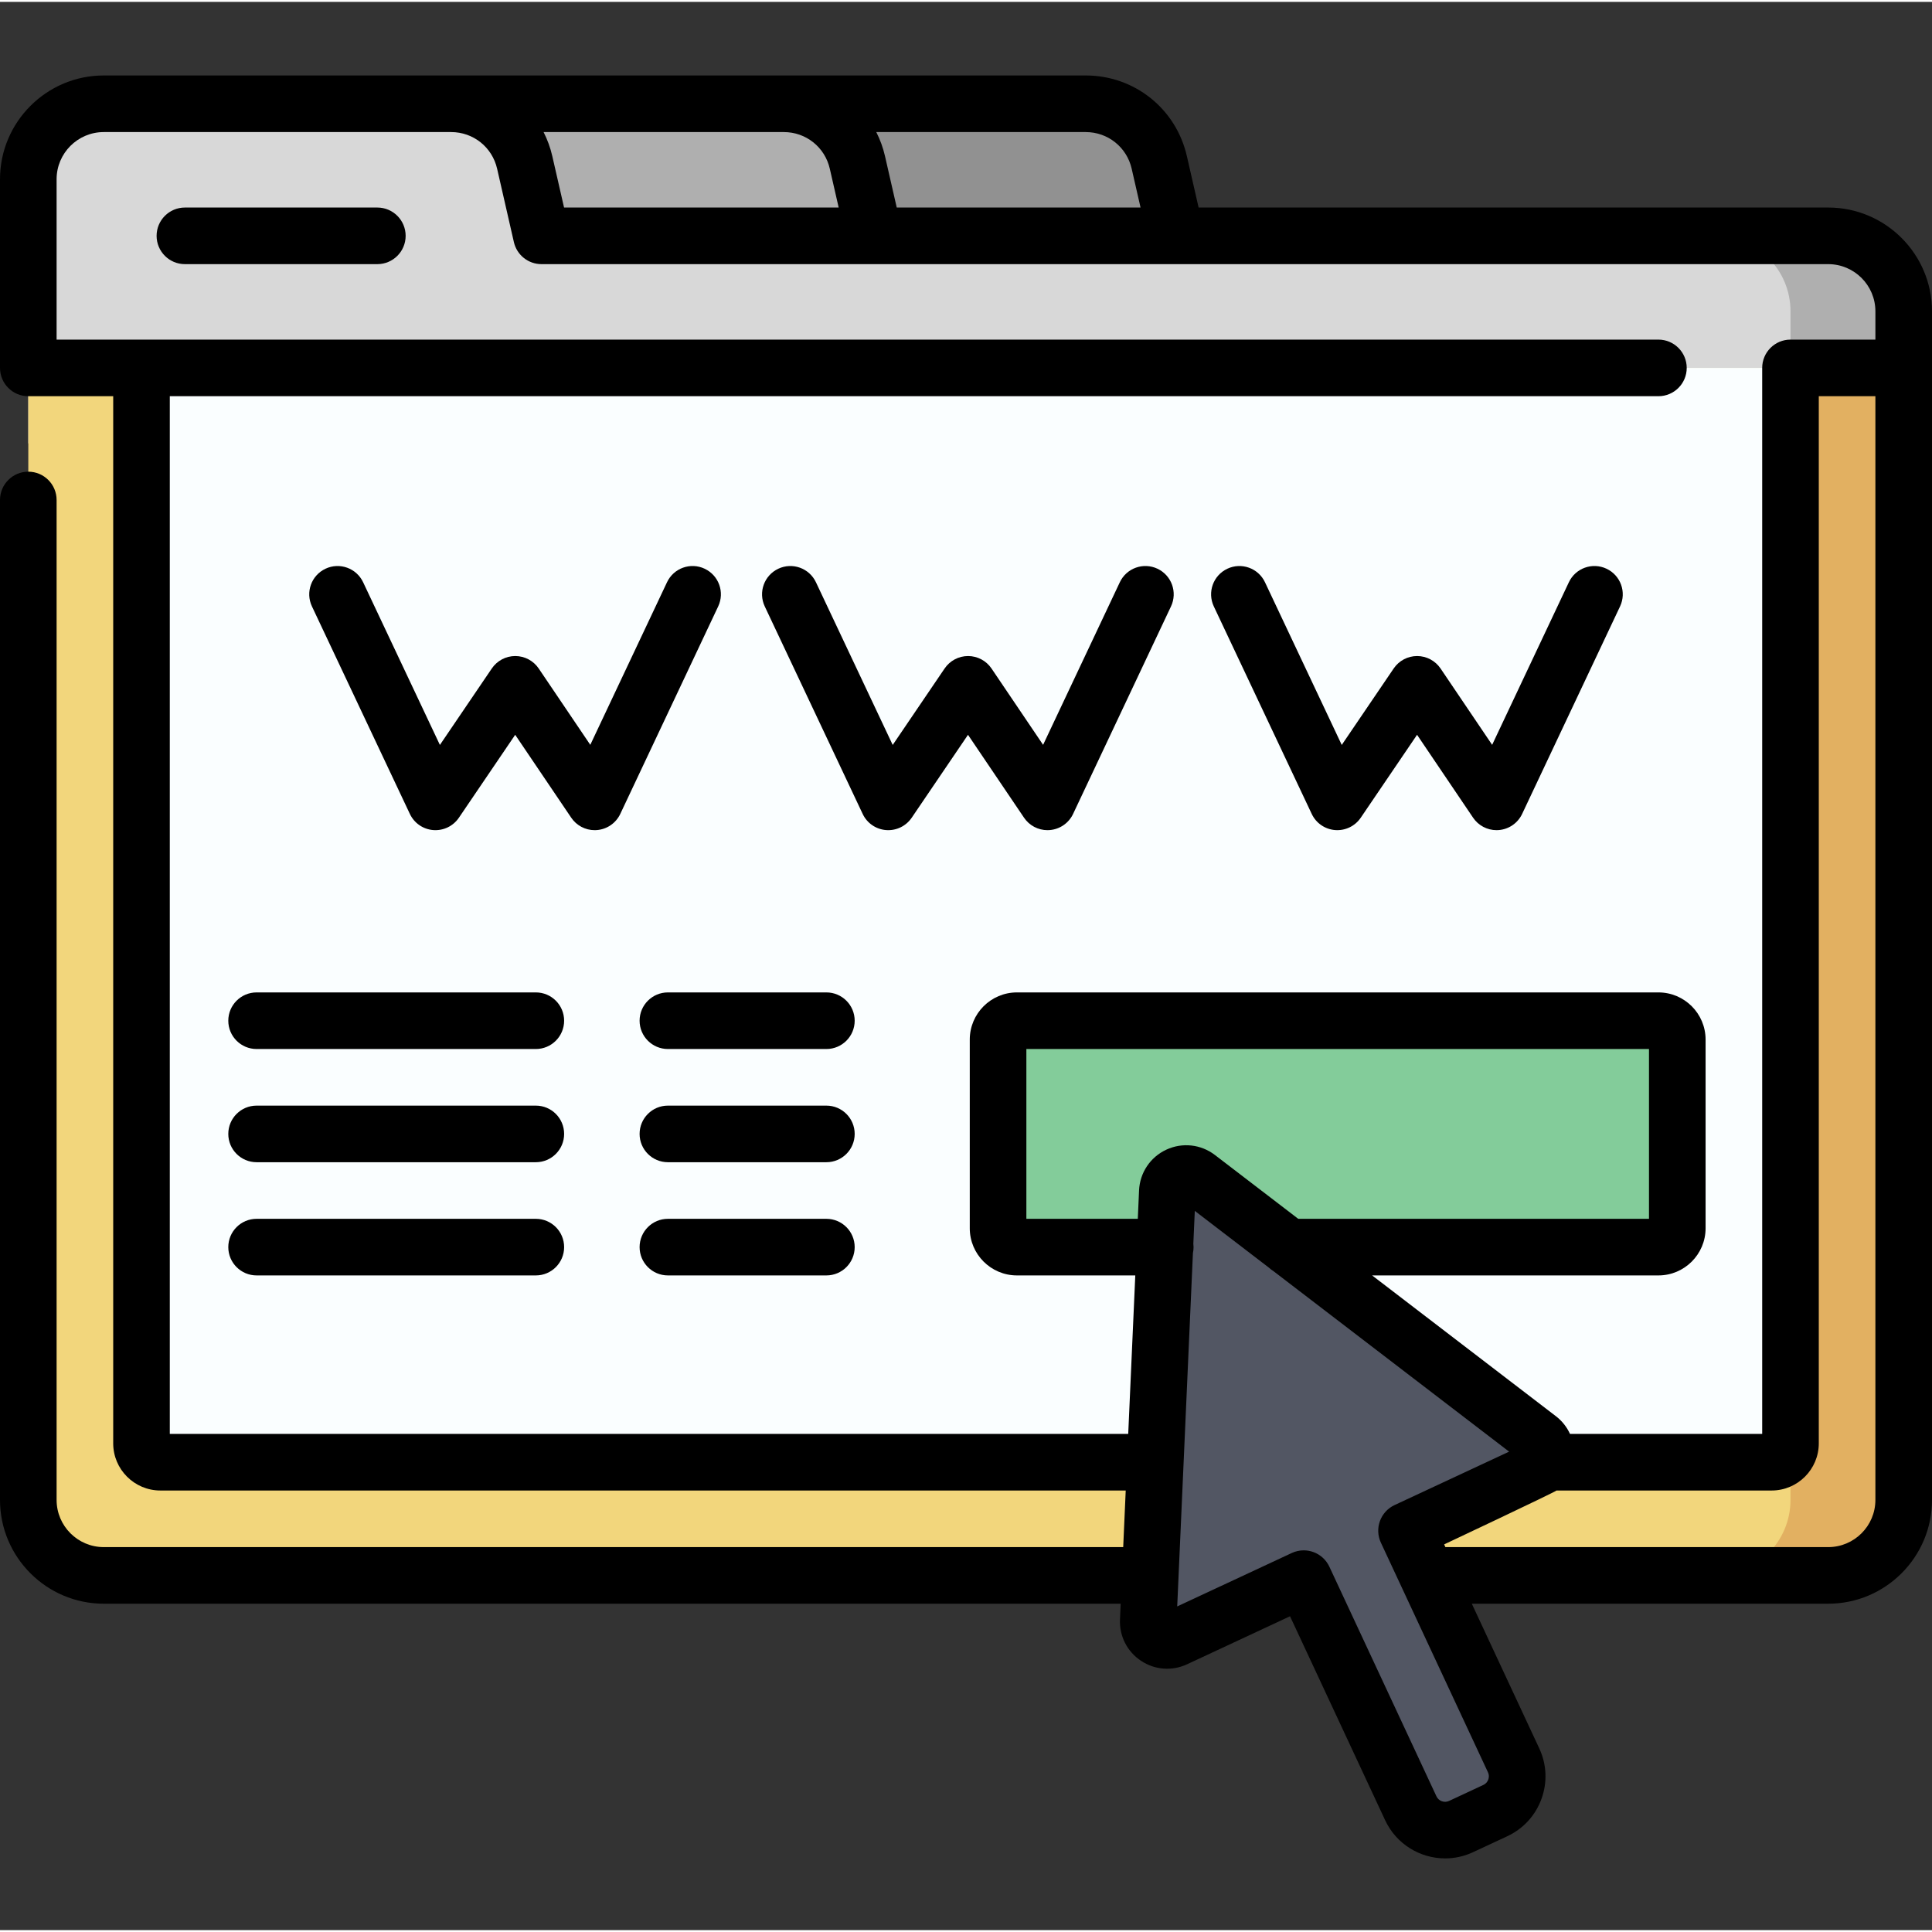 <svg height="512pt" viewBox="0 -19 512 511" width="512pt" xmlns="http://www.w3.org/2000/svg"><rect x="0" y="-19" width="512" height="511" fill="#333333" stroke="none"/><path d="m198.668 7.996h89.055c9.328 0 17.418 6.449 19.496 15.547l4.449 19.453v13.418h-113zm0 0" fill="#919191"/><path d="m110 7.996h97.723c9.328 0 17.418 6.449 19.496 15.547l4.445 19.453v13.418h-121.664zm0 0" fill="#afafaf"/><path d="m504.5 97.996v-35c0-11.043-8.953-20-20-20h-341l-4.445-19.453c-2.082-9.094-10.168-15.547-19.5-15.547h-92.055c-11.047 0-20 8.957-20 20v70zm0 0" fill="#d8d8d8"/><path d="m504.5 62.996v35h-30v-35c0-11.047-8.949-20-20-20h30c11.051 0 20 8.953 20 20zm0 0" fill="#afafaf"/><path d="m7.5 77.996v300c0 11.047 8.953 20 20 20h457c11.047 0 20-8.953 20-20v-300zm0 0" fill="#f2d67c"/><path d="m504.5 77.996v300c0 11.051-8.949 20-20 20h-30c11.051 0 20-8.957 20-20v-300zm0 0" fill="#e2b061"/><path d="m469.5 367.996c2.762 0 5-2.238 5-5v-285h-437v285c0 2.762 2.238 5 5 5zm0 0" fill="#fafeff"/><path d="m439.5 310.996c2.762 0 5-2.238 5-5v-50c0-2.758-2.238-5-5-5h-170c-2.762 0-5 2.242-5 5v50c0 2.762 2.238 5 5 5zm0 0" fill="#83cc9a"/><path d="m407.754 361.742-90.344-69.203c-3.215-2.465-7.875-.293-8.055 3.754l-5.055 113.691c-.168 3.758 3.711 6.355 7.121 4.766l34.078-15.891 28.375 60.852c2.34 5.016 8.301 7.184 13.316 4.848l9.082-4.238c5.016-2.336 7.188-8.301 4.848-13.316l-28.375-60.852 34.074-15.887c3.414-1.594 3.918-6.234.934-8.523zm0 0" fill="#525663"/><path d="m484.5 35.5h-166.855l-3.113-13.629c-2.875-12.582-13.898-21.371-26.809-21.371h-260.223c-15.164 0-27.5 12.336-27.5 27.5v50c0 4.141 3.359 7.5 7.5 7.5h22.5v277.5c0 6.895 5.605 12.5 12.5 12.5h255.828l-.668 15h-270.16c-6.895 0-12.5-5.605-12.5-12.5v-265c0-4.141-3.359-7.5-7.5-7.5s-7.5 3.359-7.5 7.5v265c0 15.164 12.336 27.5 27.5 27.5h269.492l-.184 4.152c-.199 4.406 1.875 8.504 5.543 10.957 3.668 2.453 8.242 2.801 12.242.938l27.277-12.719 25.207 54.055c2.969 6.367 9.305 10.113 15.906 10.113 2.477 0 4.988-.527 7.379-1.641l9.082-4.234c4.242-1.98 7.457-5.488 9.059-9.887 1.602-4.398 1.395-9.156-.586-13.398l-17.875-38.336h94.457c15.164 0 27.5-12.336 27.5-27.5v-315c0-15.164-12.336-27.5-27.5-27.5zm-184.594-10.285 2.352 10.285h-64.613l-3.113-13.629c-.516-2.258-1.305-4.387-2.309-6.371h55.5c5.867 0 10.879 3.992 12.184 9.715zm-92.184-9.715c5.867 0 10.879 3.996 12.184 9.715l2.352 10.285h-72.777l-3.117-13.629c-.516-2.258-1.305-4.387-2.309-6.371zm-162.723 345v-275h394.5c4.141 0 7.5-3.359 7.5-7.5s-3.359-7.5-7.5-7.5h-424.5v-42.5c0-6.895 5.605-12.5 12.5-12.5h92.055c5.867 0 10.879 3.996 12.188 9.715l4.445 19.457c.781 3.41 3.816 5.828 7.312 5.828h341c6.895 0 12.5 5.609 12.5 12.5v7.5h-22.5c-4.141 0-7.5 3.359-7.5 7.5v282.5h-50.93c-.836-1.812-2.098-3.438-3.758-4.707l-48.68-37.293h75.867c6.895 0 12.5-5.605 12.5-12.5v-50c0-6.891-5.605-12.5-12.5-12.5h-170c-6.895 0-12.5 5.609-12.5 12.5v50c0 6.895 5.605 12.5 12.5 12.5h31.363l-1.871 42zm264.074-75.32c-4.238 1.977-7 6.109-7.211 10.781l-.332 7.539h-29.531v-45h165v45h-92.949l-22.082-16.914c-3.711-2.844-8.652-3.383-12.895-1.406zm85.336 166.922c-.133.367-.48 1.039-1.305 1.422l-9.082 4.238c-1.262.586-2.766.039-3.352-1.223l-28.375-60.848c-.84-1.805-2.363-3.199-4.23-3.879-.832-.301-1.699-.453-2.566-.453-1.086 0-2.168.234-3.168.703l-30.355 14.156 4.164-93.645c.109-.508.168-1.035.168-1.574 0-.305-.023-.602-.059-.895l.387-8.707 19.629 15.035c.383.363.801.684 1.254.961l62.414 47.809-30.355 14.156c-3.754 1.75-5.379 6.211-3.629 9.965l28.375 60.852c.387.824.219 1.562.086 1.926zm90.09-61.602h-101.453l-.332-.719s29.02-13.676 29.781-14.281h57.004c6.895 0 12.5-5.605 12.5-12.5v-277.5h15v292.5c0 6.891-5.605 12.5-12.5 12.5zm0 0"/><path d="m100 35.5h-51c-4.141 0-7.5 3.359-7.5 7.5s3.359 7.5 7.5 7.5h51c4.141 0 7.5-3.359 7.5-7.5s-3.359-7.5-7.5-7.5zm0 0"/><path d="m277.594 200.5c.191 0 .383-.008.578-.023 2.688-.207 5.059-1.84 6.207-4.277l25.949-55c1.77-3.746.164-8.215-3.582-9.98-3.742-1.77-8.215-.168-9.98 3.582l-20.332 43.086-13.672-20.23c-1.395-2.062-3.719-3.297-6.207-3.301-.004 0-.004 0-.008 0-2.484 0-4.809 1.234-6.207 3.289l-13.762 20.27-20.344-43.113c-1.766-3.746-6.238-5.352-9.98-3.582-3.746 1.766-5.352 6.234-3.586 9.98l25.953 55c1.148 2.438 3.516 4.07 6.199 4.277 2.688.207 5.273-1.039 6.789-3.266l14.922-21.98 14.852 21.969c1.398 2.074 3.734 3.301 6.211 3.301zm0 0"/><path d="m347.621 196.199c1.148 2.438 3.516 4.07 6.199 4.277 2.688.207 5.277-1.039 6.789-3.266l14.926-21.98 14.848 21.969c1.402 2.074 3.734 3.301 6.211 3.301.191 0 .387-.008.578-.023 2.688-.207 5.059-1.84 6.207-4.277l25.953-55c1.766-3.746.164-8.215-3.586-9.98-3.742-1.77-8.215-.168-9.98 3.582l-20.332 43.086-13.672-20.23c-1.395-2.062-3.719-3.297-6.207-3.301-.004 0-.004 0-.008 0-2.484 0-4.809 1.234-6.203 3.289l-13.766 20.27-20.344-43.113c-1.766-3.746-6.238-5.352-9.98-3.582-3.746 1.766-5.352 6.234-3.582 9.98zm0 0"/><path d="m186.746 131.219c-3.742-1.77-8.215-.168-9.98 3.582l-20.332 43.086-13.672-20.23c-1.395-2.062-3.719-3.297-6.207-3.301-.004 0-.004 0-.008 0-2.484 0-4.809 1.234-6.207 3.289l-13.762 20.27-20.344-43.113c-1.766-3.746-6.238-5.352-9.98-3.582-3.746 1.766-5.352 6.234-3.586 9.98l25.953 55c1.148 2.438 3.516 4.07 6.199 4.277 2.684.207 5.273-1.039 6.789-3.266l14.922-21.98 14.852 21.969c1.398 2.074 3.734 3.301 6.211 3.301.191 0 .383-.008.578-.023 2.688-.207 5.055-1.84 6.207-4.277l25.949-55c1.77-3.746.164-8.215-3.582-9.98zm0 0"/><path d="m142 243.5h-74c-4.141 0-7.5 3.359-7.5 7.5s3.359 7.5 7.5 7.5h74c4.141 0 7.5-3.359 7.5-7.5s-3.355-7.5-7.5-7.5zm0 0"/><path d="m219 243.5h-42c-4.141 0-7.5 3.359-7.5 7.5s3.359 7.5 7.5 7.5h42c4.141 0 7.5-3.359 7.5-7.5s-3.359-7.5-7.5-7.5zm0 0"/><path d="m142 273.5h-74c-4.141 0-7.5 3.359-7.5 7.5s3.359 7.5 7.5 7.5h74c4.141 0 7.5-3.359 7.5-7.5s-3.355-7.5-7.5-7.5zm0 0"/><path d="m219 273.5h-42c-4.141 0-7.5 3.359-7.5 7.5s3.359 7.5 7.5 7.5h42c4.141 0 7.5-3.359 7.5-7.5s-3.359-7.5-7.5-7.5zm0 0"/><path d="m142 303.5h-74c-4.141 0-7.5 3.359-7.5 7.5s3.359 7.5 7.5 7.5h74c4.141 0 7.5-3.359 7.5-7.5s-3.355-7.5-7.5-7.5zm0 0"/><path d="m219 303.5h-42c-4.141 0-7.5 3.359-7.5 7.5s3.359 7.5 7.5 7.5h42c4.141 0 7.5-3.359 7.5-7.5s-3.359-7.5-7.5-7.5zm0 0"/></svg>
